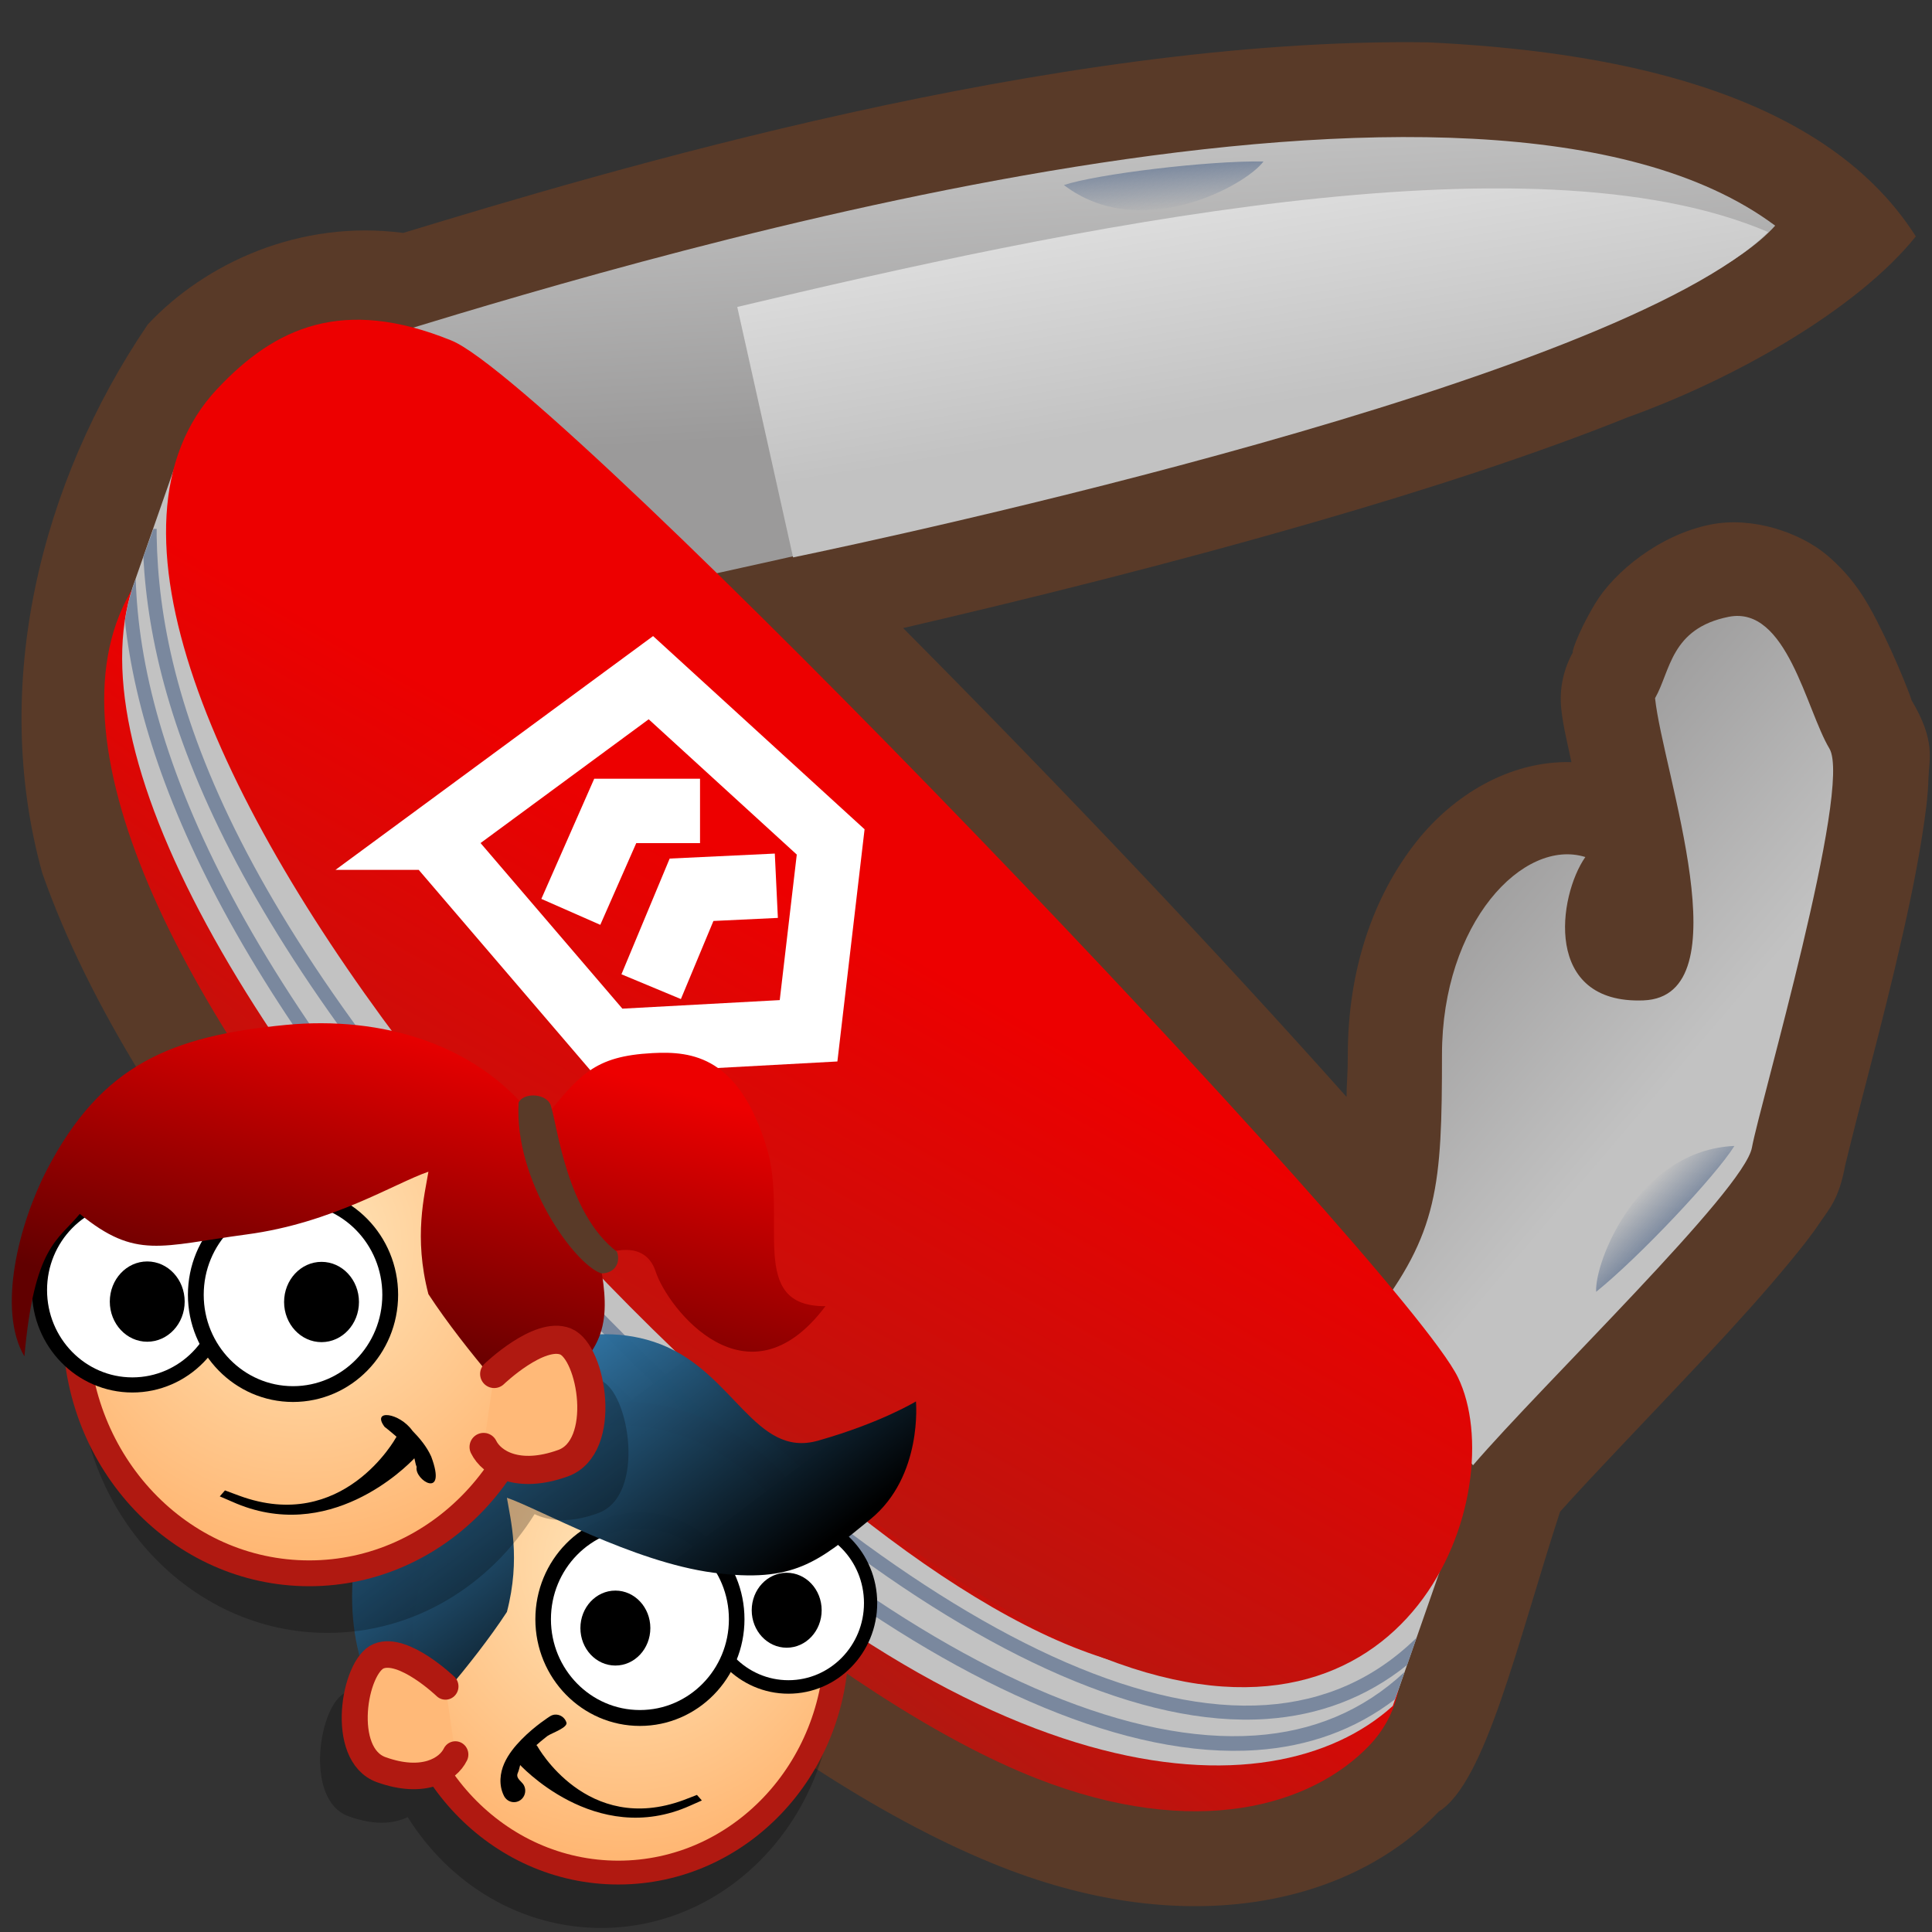 <?xml version="1.0" encoding="UTF-8" standalone="no"?>
<!-- Created with Inkscape (http://www.inkscape.org/) -->

<svg
   width="90"
   height="90"
   id="svg2"
   sodipodi:version="0.32"
   inkscape:version="1.1.2 (0a00cf5339, 2022-02-04)"
   version="1.0"
   sodipodi:docname="miaz-settings-plugins-users.svg"
   inkscape:output_extension="org.inkscape.output.svg.inkscape"
   xmlns:inkscape="http://www.inkscape.org/namespaces/inkscape"
   xmlns:sodipodi="http://sodipodi.sourceforge.net/DTD/sodipodi-0.dtd"
   xmlns:xlink="http://www.w3.org/1999/xlink"
   xmlns="http://www.w3.org/2000/svg"
   xmlns:svg="http://www.w3.org/2000/svg"
   xmlns:rdf="http://www.w3.org/1999/02/22-rdf-syntax-ns#"
   xmlns:cc="http://creativecommons.org/ns#"
   xmlns:dc="http://purl.org/dc/elements/1.1/">
  <rect width="100%" height="100%" fill="#333333" stroke="none"/>
  <defs
     id="defs4">
    <linearGradient
       inkscape:collect="always"
       id="linearGradient3651">
      <stop
         style="stop-color:#ed0000;stop-opacity:1;"
         offset="0"
         id="stop3653" />
      <stop
         style="stop-color:#b01911;stop-opacity:1"
         offset="1"
         id="stop3655" />
    </linearGradient>
    <linearGradient
       inkscape:collect="always"
       id="linearGradient3637">
      <stop
         style="stop-color:#7a889e;stop-opacity:1;"
         offset="0"
         id="stop3639" />
      <stop
         style="stop-color:#7a889e;stop-opacity:0;"
         offset="1"
         id="stop3641" />
    </linearGradient>
    <linearGradient
       inkscape:collect="always"
       id="linearGradient3617">
      <stop
         style="stop-color:#ffffff;stop-opacity:1;"
         offset="0"
         id="stop3619" />
      <stop
         style="stop-color:#c2c2c2;stop-opacity:1"
         offset="1"
         id="stop3621" />
    </linearGradient>
    <linearGradient
       inkscape:collect="always"
       id="linearGradient3604">
      <stop
         style="stop-color:#9b9a9a;stop-opacity:1"
         offset="0"
         id="stop3606" />
      <stop
         style="stop-color:#c2c2c2;stop-opacity:1"
         offset="1"
         id="stop3608" />
    </linearGradient>
    <linearGradient
       inkscape:collect="always"
       xlink:href="#linearGradient3617"
       id="linearGradient3623"
       x1="43.165"
       y1="-3.411"
       x2="47.321"
       y2="21.071"
       gradientUnits="userSpaceOnUse"
       gradientTransform="matrix(0.91,0,0,0.881,3.875,2.33)" />
    <linearGradient
       inkscape:collect="always"
       xlink:href="#linearGradient3637"
       id="linearGradient3643"
       x1="53.214"
       y1="4.196"
       x2="53.393"
       y2="6.455"
       gradientUnits="userSpaceOnUse"
       gradientTransform="matrix(0.947,0,0,0.947,3.748,3.719)" />
    <linearGradient
       inkscape:collect="always"
       xlink:href="#linearGradient3637"
       id="linearGradient3647"
       gradientUnits="userSpaceOnUse"
       x1="53.214"
       y1="4.196"
       x2="53.393"
       y2="6.455"
       gradientTransform="matrix(-0.727,0.606,-0.606,-0.727,119.134,27.828)" />
    <linearGradient
       inkscape:collect="always"
       xlink:href="#linearGradient3651"
       id="linearGradient3664"
       gradientUnits="userSpaceOnUse"
       x1="39.107"
       y1="41.964"
       x2="25.893"
       y2="60.179"
       gradientTransform="matrix(0.947,0,0,0.947,0.879,11.608)" />
    <linearGradient
       inkscape:collect="always"
       xlink:href="#linearGradient3604"
       id="linearGradient3730"
       gradientUnits="userSpaceOnUse"
       x1="62.78"
       y1="43.707"
       x2="74.512"
       y2="53.707"
       gradientTransform="matrix(0.947,0,0,0.947,3.748,3.719)" />
    <linearGradient
       inkscape:collect="always"
       xlink:href="#linearGradient3604"
       id="linearGradient3732"
       gradientUnits="userSpaceOnUse"
       gradientTransform="matrix(0.91,0,0,0.881,3.875,2.33)"
       x1="49.467"
       y1="19.649"
       x2="48.55"
       y2="4.601" />
    <linearGradient
       inkscape:collect="always"
       xlink:href="#linearGradient3651"
       id="linearGradient3740"
       gradientUnits="userSpaceOnUse"
       x1="39.107"
       y1="41.964"
       x2="23.629"
       y2="69.61"
       gradientTransform="matrix(0.947,0,0,0.947,3.748,3.719)" />
    <radialGradient
       inkscape:collect="always"
       xlink:href="#linearGradient1843"
       id="radialGradient1858"
       gradientUnits="userSpaceOnUse"
       gradientTransform="scale(0.965,1.036)"
       cx="44.177"
       cy="30.547"
       fx="44.177"
       fy="30.547"
       r="69.293" />
    <linearGradient
       id="linearGradient1843">
      <stop
         style="stop-color:#ffe6bb;stop-opacity:1;"
         offset="0"
         id="stop1844" />
      <stop
         style="stop-color:#ff933d;stop-opacity:1;"
         offset="1"
         id="stop1845" />
    </linearGradient>
    <linearGradient
       inkscape:collect="always"
       xlink:href="#linearGradient1853"
       id="linearGradient1852"
       gradientTransform="matrix(0.806,0,0,0.567,28.469,28.467)"
       x1="49.806"
       y1="54.608"
       x2="9.112"
       y2="15.821"
       gradientUnits="userSpaceOnUse" />
    <linearGradient
       id="linearGradient1853">
      <stop
         offset="0"
         style="stop-color:#000000;stop-opacity:1;"
         id="stop1855" />
      <stop
         offset="1"
         style="stop-color:#3b91cd;stop-opacity:0.99;"
         id="stop1854" />
    </linearGradient>
    <radialGradient
       inkscape:collect="always"
       xlink:href="#linearGradient1843"
       id="radialGradient3350"
       gradientUnits="userSpaceOnUse"
       gradientTransform="matrix(0.355,0,0,0.372,-29.793,46.503)"
       cx="44.177"
       cy="30.547"
       fx="44.177"
       fy="30.547"
       r="69.293" />
    <linearGradient
       inkscape:collect="always"
       xlink:href="#linearGradient3270"
       id="linearGradient3357"
       gradientUnits="userSpaceOnUse"
       gradientTransform="matrix(-0.419,0,0,0.301,30.42,44.521)"
       x1="47.022"
       y1="56.093"
       x2="29.645"
       y2="8.891" />
    <linearGradient
       id="linearGradient3270">
      <stop
         id="stop3272"
         style="stop-color:#610000;stop-opacity:1;"
         offset="0" />
      <stop
         id="stop3274"
         style="stop-color:#ed0000;stop-opacity:1;"
         offset="1" />
    </linearGradient>
  </defs>
  <sodipodi:namedview
     id="base"
     pagecolor="#ffffff"
     bordercolor="#666666"
     borderopacity="1.0"
     gridtolerance="10000"
     guidetolerance="10"
     objecttolerance="10"
     inkscape:pageopacity="0.0"
     inkscape:pageshadow="2"
     inkscape:zoom="1.4"
     inkscape:cx="123.57143"
     inkscape:cy="108.57143"
     inkscape:document-units="px"
     inkscape:current-layer="layer1"
     showgrid="false"
     inkscape:window-width="1920"
     inkscape:window-height="921"
     inkscape:window-x="0"
     inkscape:window-y="0"
     showguides="true"
     inkscape:guide-bbox="true"
     inkscape:window-maximized="1"
     inkscape:pagecheckerboard="0" />
  <g
     inkscape:label="Layer 1"
     inkscape:groupmode="layer"
     id="layer1">
    <path
       transform="matrix(0.947,0,0,0.947,3.748,3.719)"
       style="fill:#593a28;fill-opacity:1;stroke:none"
       d="M 66.281,-1.844 C 47.833,-2.118 25.565,4.582 15.875,7.531 c -5.057,-0.668 -9.726,1.471 -12.562,4.5 -5.305,7.808 -7.754,17.789 -5.188,27 2.278,6.484 6.591,13.184 11.812,19.656 10.443,12.946 24.257,24.875 35.438,29.25 9.095,3.559 17.067,1.832 21.438,-2.75 2.298,-1.41 3.862,-8.273 5.969,-14.75 1.635,-1.832 4.424,-4.709 7.156,-7.625 1.505,-1.606 2.907,-3.164 4.062,-4.562 0.578,-0.699 1.105,-1.347 1.562,-2.031 0.458,-0.685 0.941,-1.144 1.25,-2.844 -0.016,0.087 0.378,-1.552 0.844,-3.344 0.465,-1.792 1.055,-4.05 1.594,-6.312 0.538,-2.263 1.034,-4.536 1.344,-6.531 0.155,-0.998 0.287,-1.898 0.312,-2.844 0.025,-0.945 0.372,-1.817 -0.844,-3.844 0.079,0.132 -0.658,-1.862 -1.688,-3.875 -0.515,-1.007 -1.173,-2.157 -2.469,-3.25 -1.296,-1.093 -3.642,-1.915 -5.719,-1.5 -2.5,0.5 -4.744,2.321 -5.688,3.906 -0.944,1.585 -1.2,2.584 -1.062,2.344 -0.486,0.844 -0.697,1.844 -0.594,2.812 0.094,0.893 0.313,1.722 0.5,2.625 -3.092,-0.076 -5.838,1.67 -7.594,3.875 -2.147,2.696 -3.406,6.33 -3.406,10.531 0,1.035 -0.058,1.316 -0.062,2.062 C 56.023,43.01 48.442,34.997 40.469,26.969 46.428,25.581 53.353,23.879 60.719,21.75 66.242,20.153 71.613,18.41 76.125,16.594 81.436,14.689 87.438,11.254 90.283,7.702 85.617,0.35 74.821,-1.438 66.281,-1.844 z"
       id="path3726"
       sodipodi:nodetypes="ccccssccssssssssssssssscssccsccc" />
    <path
       sodipodi:nodetypes="csssss"
       id="path3662"
       d="M 7.24,26.017 C -4.545,38.603 30.212,75.774 48.29,82.848 c 7.414,2.901 12.822,1.269 15.506,-1.545 2.575,-2.699 1.29,-6.706 -0.06,-9.483 C 61.213,66.63 23.195,25.797 18.159,23.752 13.124,21.706 9.962,23.11 7.24,26.017 z"
       style="fill:url(#linearGradient3664);fill-opacity:1;stroke:none" />
    <path
       style="fill:url(#linearGradient3730);stroke:none"
       d="M 68.616,68.261 C 71.865,64.471 81.25,55.446 81.611,53.461 81.972,51.476 86.304,36.676 85.221,34.871 84.138,33.066 83.236,28.193 80.528,28.734 c -2.707,0.541 -2.707,2.527 -3.429,3.79 0.361,3.429 4.151,13.897 -0.541,14.078 -4.693,0.18 -3.971,-4.873 -2.707,-6.678 -2.888,-0.902 -6.678,3.068 -6.678,9.205 0,6.137 -0.18,8.302 -3.249,12.273 -3.068,3.971 4.332,6.137 4.693,6.858 z"
       id="path3631" />
    <path
       style="fill:url(#linearGradient3732);fill-opacity:1;stroke:none"
       d="M 18.826,15.39 C 30.689,11.771 69.03,0.317 82.694,10.512 76.428,17.57 34.915,26.405 30.364,27.349 23.864,22.628 18.501,15.233 18.826,15.39 z"
       id="path3600"
       sodipodi:nodetypes="cccc" />
    <path
       style="fill:url(#linearGradient3623);fill-opacity:1;stroke:none"
       d="m 34.344,14.299 2.601,11.667 C 41.43,25.036 75.212,17.816 82.369,10.811 71.26,6.04 49.527,10.679 34.344,14.299 z"
       id="path3612"
       sodipodi:nodetypes="cccc" />
    <path
       style="fill:#c2c2c2;stroke:none"
       d="M 8.239,21.464 6.309,26.984 C 3.319,34.869 11.318,49.324 26.839,65.167 45.442,84.159 59.256,84.553 64.881,79.47 l 2.269,-6.504 C 64.701,76.525 59.348,79.747 51.408,77.234 36.375,72.478 12.658,43.399 10.168,31.587 9.491,28.377 7.974,24.467 8.239,21.464 z"
       id="path2826"
       sodipodi:nodetypes="ccsccssc" />
    <path
       style="fill:url(#linearGradient3643);fill-opacity:1;stroke:none"
       d="m 49.561,8.621 c 3.55,2.705 8.452,0.042 9.298,-1.099 -2.62,-0.042 -7.776,0.592 -9.298,1.099 z"
       id="path3635"
       sodipodi:nodetypes="ccc" />
    <path
       sodipodi:nodetypes="ccc"
       id="path3645"
       d="m 80.796,53.382 c -4.459,0.194 -6.522,5.377 -6.441,6.795 2.04,-1.645 5.596,-5.432 6.441,-6.795 z"
       style="fill:url(#linearGradient3647);fill-opacity:1;stroke:none" />
    <path
       style="fill:#7a889e;stroke:none"
       d="m 7.15,24.635 -0.473,1.302 c 0.402,7.693 4.323,18.546 20.502,35.234 7.609,7.849 15.322,13.875 22.217,16.863 3.448,1.494 6.672,2.244 9.615,2.041 2.419,-0.167 4.636,-0.984 6.538,-2.515 l 0.444,-1.272 c -1.982,1.944 -4.336,2.951 -7.011,3.136 -2.799,0.193 -5.938,-0.517 -9.319,-1.982 C 42.901,74.512 35.224,68.537 27.652,60.727 10.843,43.389 7.416,32.515 7.298,24.96 l 0,-0.325 -0.148,0 z"
       id="path3668" />
    <path
       style="fill:#7a889e;stroke:none"
       d="m 6.322,26.942 0,0.03 c -0.23,0.607 -0.401,1.27 -0.503,1.953 0.89,8.145 6.083,19.251 20.531,34.169 7.373,7.613 15.203,13.522 22.277,16.449 3.537,1.463 6.888,2.192 9.911,1.982 2.402,-0.167 4.577,-0.934 6.449,-2.367 l 0.444,-1.272 c -1.949,1.822 -4.283,2.773 -6.952,2.958 C 55.594,81.044 52.334,80.356 48.863,78.921 41.922,76.049 34.153,70.188 26.823,62.62 11.243,46.533 6.545,35.006 6.322,26.942 z"
       id="path3693" />
    <path
       style="fill:url(#linearGradient3740);fill-opacity:1.0;stroke:none"
       d="M 10.109,18.127 C -1.676,30.714 33.32,70.156 51.398,77.23 65.923,82.914 70.437,69.362 67.92,64.17 65.402,58.977 26.064,17.908 21.028,15.862 15.993,13.817 12.831,15.22 10.109,18.127 z"
       id="path2822"
       sodipodi:nodetypes="cssss" />
    <path
       style="fill:none;stroke:#ffffff;stroke-width:3;stroke-linecap:butt;stroke-linejoin:miter;stroke-miterlimit:4;stroke-opacity:1;stroke-dasharray:none"
       d="m 20.196,39.022 10.125,-7.453 8.375,7.651 -1.03,8.798 -9.331,0.507 -8.139,-9.503 z"
       id="path3625"
       sodipodi:nodetypes="cccccc" />
    <path
       style="fill:none;stroke:#ffffff;stroke-width:3;stroke-linecap:butt;stroke-linejoin:miter;stroke-miterlimit:4;stroke-opacity:1;stroke-dasharray:none"
       d="m 26.591,42.478 2.069,-4.702 3.95,0"
       id="path3627" />
    <path
       style="fill:none;stroke:#ffffff;stroke-width:3;stroke-linecap:butt;stroke-linejoin:miter;stroke-miterlimit:4;stroke-opacity:1;stroke-dasharray:none"
       d="m 30.334,45.963 1.881,-4.514 3.95,-0.188"
       id="path3629" />
    <g
       id="g2246"
       transform="matrix(0.486,0,0,0.496,0.006,46.26)">
      <path
         id="path1065"
         d="m 57.609,40.891 c -12.313,0 -22.302,10.509 -22.302,23.458 0,0.513 0.104,0.989 0.135,1.493 -0.822,-0.291 -1.637,-0.417 -2.32,-0.138 -2.528,1.031 -4.049,10.056 0.248,11.603 2.537,0.913 4.396,0.699 5.7,0.092 4.004,6.279 10.817,10.408 18.54,10.408 12.313,0 22.302,-10.509 22.302,-23.458 0,-12.949 -9.99,-23.458 -22.302,-23.458 z"
         style="fill:#000000;fill-opacity:0.25;stroke:none;stroke-width:3.312;stroke-miterlimit:4;stroke-opacity:1" />
      <ellipse
         transform="matrix(0.706,0,0,0.676,29.673,32.194)"
         id="path1857"
         style="fill:url(#radialGradient1858);fill-opacity:1;stroke:#b01911;stroke-width:3.312;stroke-miterlimit:4;stroke-opacity:1"
         cx="41.9"
         cy="42.665"
         rx="29.628"
         ry="31.907" />
      <circle
         transform="matrix(0.676,0,0,0.676,50.921,34.164)"
         id="path1167"
         style="fill:#ffffff;fill-opacity:1;stroke:#000000;stroke-width:1.875;stroke-miterlimit:4;stroke-opacity:1"
         cx="36.446"
         cy="34.215"
         r="11.653" />
      <circle
         transform="matrix(0.796,0,0,0.796,32.314,31.574)"
         id="path1789"
         style="fill:#ffffff;fill-opacity:1;stroke:#000000;stroke-width:1.875;stroke-miterlimit:4;stroke-opacity:1"
         cx="36.446"
         cy="34.215"
         r="11.653" />
      <ellipse
         transform="matrix(0.676,0,0,0.676,29.139,30.478)"
         id="path1806"
         style="fill:#000000;fill-opacity:1;stroke:none;stroke-width:1.875;stroke-miterlimit:4;stroke-opacity:1"
         cx="44.132"
         cy="43.14"
         rx="4.959"
         ry="5.207" />
      <ellipse
         transform="matrix(0.676,0,0,0.676,45.56,28.803)"
         id="path1805"
         style="fill:#000000;fill-opacity:1;stroke:none;stroke-width:1.875;stroke-miterlimit:4;stroke-opacity:1"
         cx="44.132"
         cy="43.14"
         rx="4.959"
         ry="5.207" />
      <path
         sodipodi:nodetypes="cccccccccccccc"
         id="path1807"
         d="m 53.178,67.768 c -0.173,0.016 -0.34,0.074 -0.486,0.169 0,0 -1.422,0.872 -2.703,2.154 -0.641,0.641 -1.269,1.38 -1.668,2.26 -0.4,0.879 -0.546,2.013 -0.042,3.02 0.167,0.355 0.513,0.592 0.905,0.618 0.392,0.026 0.766,-0.164 0.978,-0.494 0.212,-0.331 0.227,-0.75 0.039,-1.095 -0.167,-0.333 -0.814,-0.637 -0.586,-1.14 0.229,-0.503 0.19,-1.115 0.722,-1.647 1.064,-1.064 2.155,-1.858 2.155,-1.858 0.418,-0.264 1.943,-0.779 1.789,-1.248 -0.155,-0.47 -0.61,-0.773 -1.103,-0.737 z"
         style="fill:#000000;fill-opacity:1;fill-rule:evenodd;stroke:none;stroke-width:3.188;stroke-linecap:round;stroke-linejoin:round;stroke-miterlimit:4;stroke-opacity:1" />
      <path
         sodipodi:nodetypes="ccccccccc"
         id="path1808"
         d="m 50.662,69.835 -1.774,1.605 0.803,0.908 c 0,0 7.316,7.99 16.451,3.97 l 1.119,-0.486 -0.469,-0.521 -1.287,0.486 c -9.295,3.353 -14.02,-5.076 -14.02,-5.076 z"
         style="fill:#000000;fill-opacity:1;fill-rule:evenodd;stroke:none;stroke-width:3.562;stroke-linecap:square;stroke-linejoin:round;stroke-miterlimit:4;stroke-opacity:1" />
      <path
         sodipodi:nodetypes="ccccccccccccc"
         id="path1848"
         d="m 48.576,47.401 c 0.335,2.011 1.34,5.697 0,10.723 -3.351,5.027 -8.713,10.723 -8.713,10.723 -1.34,0.67 -5.362,-2.681 -6.032,-10.053 -0.67,-7.372 2.346,-16.755 6.702,-17.09 2.681,-1.676 3.016,-2.346 3.016,-2.346 0,0 0,-2.011 2.681,-3.686 2.681,-1.676 10.053,-5.362 17.09,-2.681 7.037,2.681 9.048,10.723 15.08,9.048 6.032,-1.676 9.383,-3.686 9.383,-3.686 0,0 0.67,7.037 -4.356,11.058 -5.027,4.021 -7.372,6.032 -15.08,5.027 -7.707,-1.005 -16.755,-6.032 -19.771,-7.037 z"
         style="fill:url(#linearGradient1852);fill-opacity:1;fill-rule:evenodd;stroke:none;stroke-width:0.25pt;stroke-linecap:butt;stroke-linejoin:miter;stroke-opacity:1" />
      <path
         id="path1859"
         d="m 42.687,65.12 c 0,0 -4.028,-3.791 -6.398,-2.843 -2.37,0.948 -3.791,9.241 0.237,10.663 4.028,1.422 6.398,0 7.109,-1.422"
         style="fill:#ffb978;fill-opacity:1;fill-rule:evenodd;stroke:#b01911;stroke-width:2.492;stroke-linecap:round;stroke-linejoin:miter;stroke-miterlimit:4;stroke-opacity:1" />
    </g>
    <path
       id="path2211"
       d="m 15.256,51.126 c 6.407,0 11.606,5.586 11.606,12.47 0,0.273 -0.054,0.526 -0.07,0.794 0.428,-0.155 0.852,-0.221 1.207,-0.073 1.315,0.548 2.107,5.345 -0.129,6.168 -1.32,0.486 -2.288,0.372 -2.966,0.049 -2.084,3.338 -5.629,5.533 -9.648,5.533 -6.407,0 -11.606,-5.586 -11.606,-12.47 0,-6.883 5.198,-12.47 11.606,-12.47 z"
       style="fill:#000000;fill-opacity:0.25;stroke:none;stroke-width:1.619;stroke-miterlimit:4;stroke-opacity:1" />
    <ellipse
       transform="scale(-1,1)"
       id="path2213"
       style="fill:url(#radialGradient3350);fill-opacity:1;stroke:#b01911;stroke-width:1.203;stroke-miterlimit:4;stroke-opacity:1"
       cx="-14.405"
       cy="61.829"
       rx="10.882"
       ry="11.462" />
    <ellipse
       transform="scale(-1,1)"
       id="path2215"
       style="fill:#ffffff;fill-opacity:1;stroke:#000000;stroke-width:0.704;stroke-miterlimit:4;stroke-opacity:1"
       cx="-6.168"
       cy="60.095"
       rx="4.328"
       ry="4.421" />
    <ellipse
       transform="scale(-1,1)"
       id="path2217"
       style="fill:#ffffff;fill-opacity:1;stroke:#000000;stroke-width:0.736;stroke-miterlimit:4;stroke-dasharray:none;stroke-opacity:1"
       cx="-13.65"
       cy="60.316"
       rx="4.528"
       ry="4.625" />
    <ellipse
       transform="scale(-1,1)"
       id="path2219"
       style="fill:#000000;fill-opacity:1;stroke:none;stroke-width:0.666;stroke-miterlimit:4;stroke-opacity:1"
       cx="-14.978"
       cy="60.652"
       rx="1.744"
       ry="1.87" />
    <ellipse
       transform="scale(-1,1)"
       id="path2221"
       style="fill:#000000;fill-opacity:1;stroke:none;stroke-width:0.666;stroke-miterlimit:4;stroke-opacity:1"
       cx="-6.859"
       cy="60.633"
       rx="1.744"
       ry="1.87" />
    <path
       style="fill:#000000;fill-opacity:1;fill-rule:evenodd;stroke:none;stroke-width:1.558;stroke-linecap:round;stroke-linejoin:round;stroke-miterlimit:4;stroke-opacity:1"
       d="m 17.914,66.466 c 0,0 0.245,0.189 0.559,0.463 l -0.03,0.046 c 0,0 -2.461,4.483 -7.298,2.701 l -0.665,-0.247 -0.242,0.278 0.574,0.247 c 4.496,2.021 8.109,-1.616 8.491,-2.022 0.039,0.138 0.051,0.278 0.106,0.401 -0.124,0.614 1.442,1.57 0.68,-0.478 -0.208,-0.467 -0.543,-0.863 -0.876,-1.204 -0.605,-0.853 -1.922,-1.017 -1.299,-0.185 z"
       id="path2223"
       sodipodi:nodetypes="cccccccccccc" />
    <path
       sodipodi:nodetypes="cccccscsscsscccc"
       id="path2227"
       d="m 19.957,54.586 c -0.174,1.069 -0.698,3.028 0,5.7 1.744,2.672 4.534,5.7 4.534,5.7 0.698,0.356 1.184,2.303 1.533,-1.616 2.496,-1.585 2.335,-3.437 1.872,-5.848 0.494,-0.224 2.149,-0.801 2.647,0.712 0.568,1.726 4.274,6.457 7.911,1.612 -3.677,0.029 -1.736,-4.081 -2.735,-7.372 -1.289,-4.246 -3.459,-4.515 -5.319,-4.417 -2.708,0.144 -3.424,0.973 -5.279,3.35 -2.709,-3.818 -7.397,-5.09 -11.816,-4.661 -5.325,0.516 -8.569,1.836 -11.12,6.748 -1.308,2.52 -2.325,6.521 -1.048,8.692 0.459,-5.147 1.553,-5.391 2.58,-6.638 2.616,2.138 3.763,1.492 7.774,0.957 4.011,-0.534 6.895,-2.386 8.464,-2.921 z"
       style="fill:url(#linearGradient3357);fill-opacity:1.0;fill-rule:evenodd;stroke:none;stroke-width:0.122pt;stroke-linecap:butt;stroke-linejoin:miter;stroke-opacity:1" />
    <path
       id="path2229"
       d="m 23.021,64.005 c 0,0 2.096,-2.015 3.329,-1.512 1.233,0.504 1.973,4.912 -0.123,5.668 -2.096,0.756 -3.329,0 -3.699,-0.756"
       style="fill:#ffb978;fill-opacity:1;fill-rule:evenodd;stroke:#b01911;stroke-width:1.311;stroke-linecap:round;stroke-linejoin:miter;stroke-miterlimit:4;stroke-opacity:1" />
    <path
       style="fill:#593a28;fill-opacity:1;fill-rule:evenodd;stroke:none;stroke-width:0.489px;stroke-linecap:butt;stroke-linejoin:miter;stroke-opacity:1"
       d="m 24.161,51.36 c 0.237,-0.503 1.387,-0.429 1.514,0.205 0.292,0.895 0.73,4.958 3.065,6.747 0.196,0.56 -0.149,1.013 -0.73,1.006 -1.241,-0.41 -4.069,-4.306 -3.85,-7.959 z"
       id="path3276"
       sodipodi:nodetypes="ccccc" />
  </g>
</svg>
